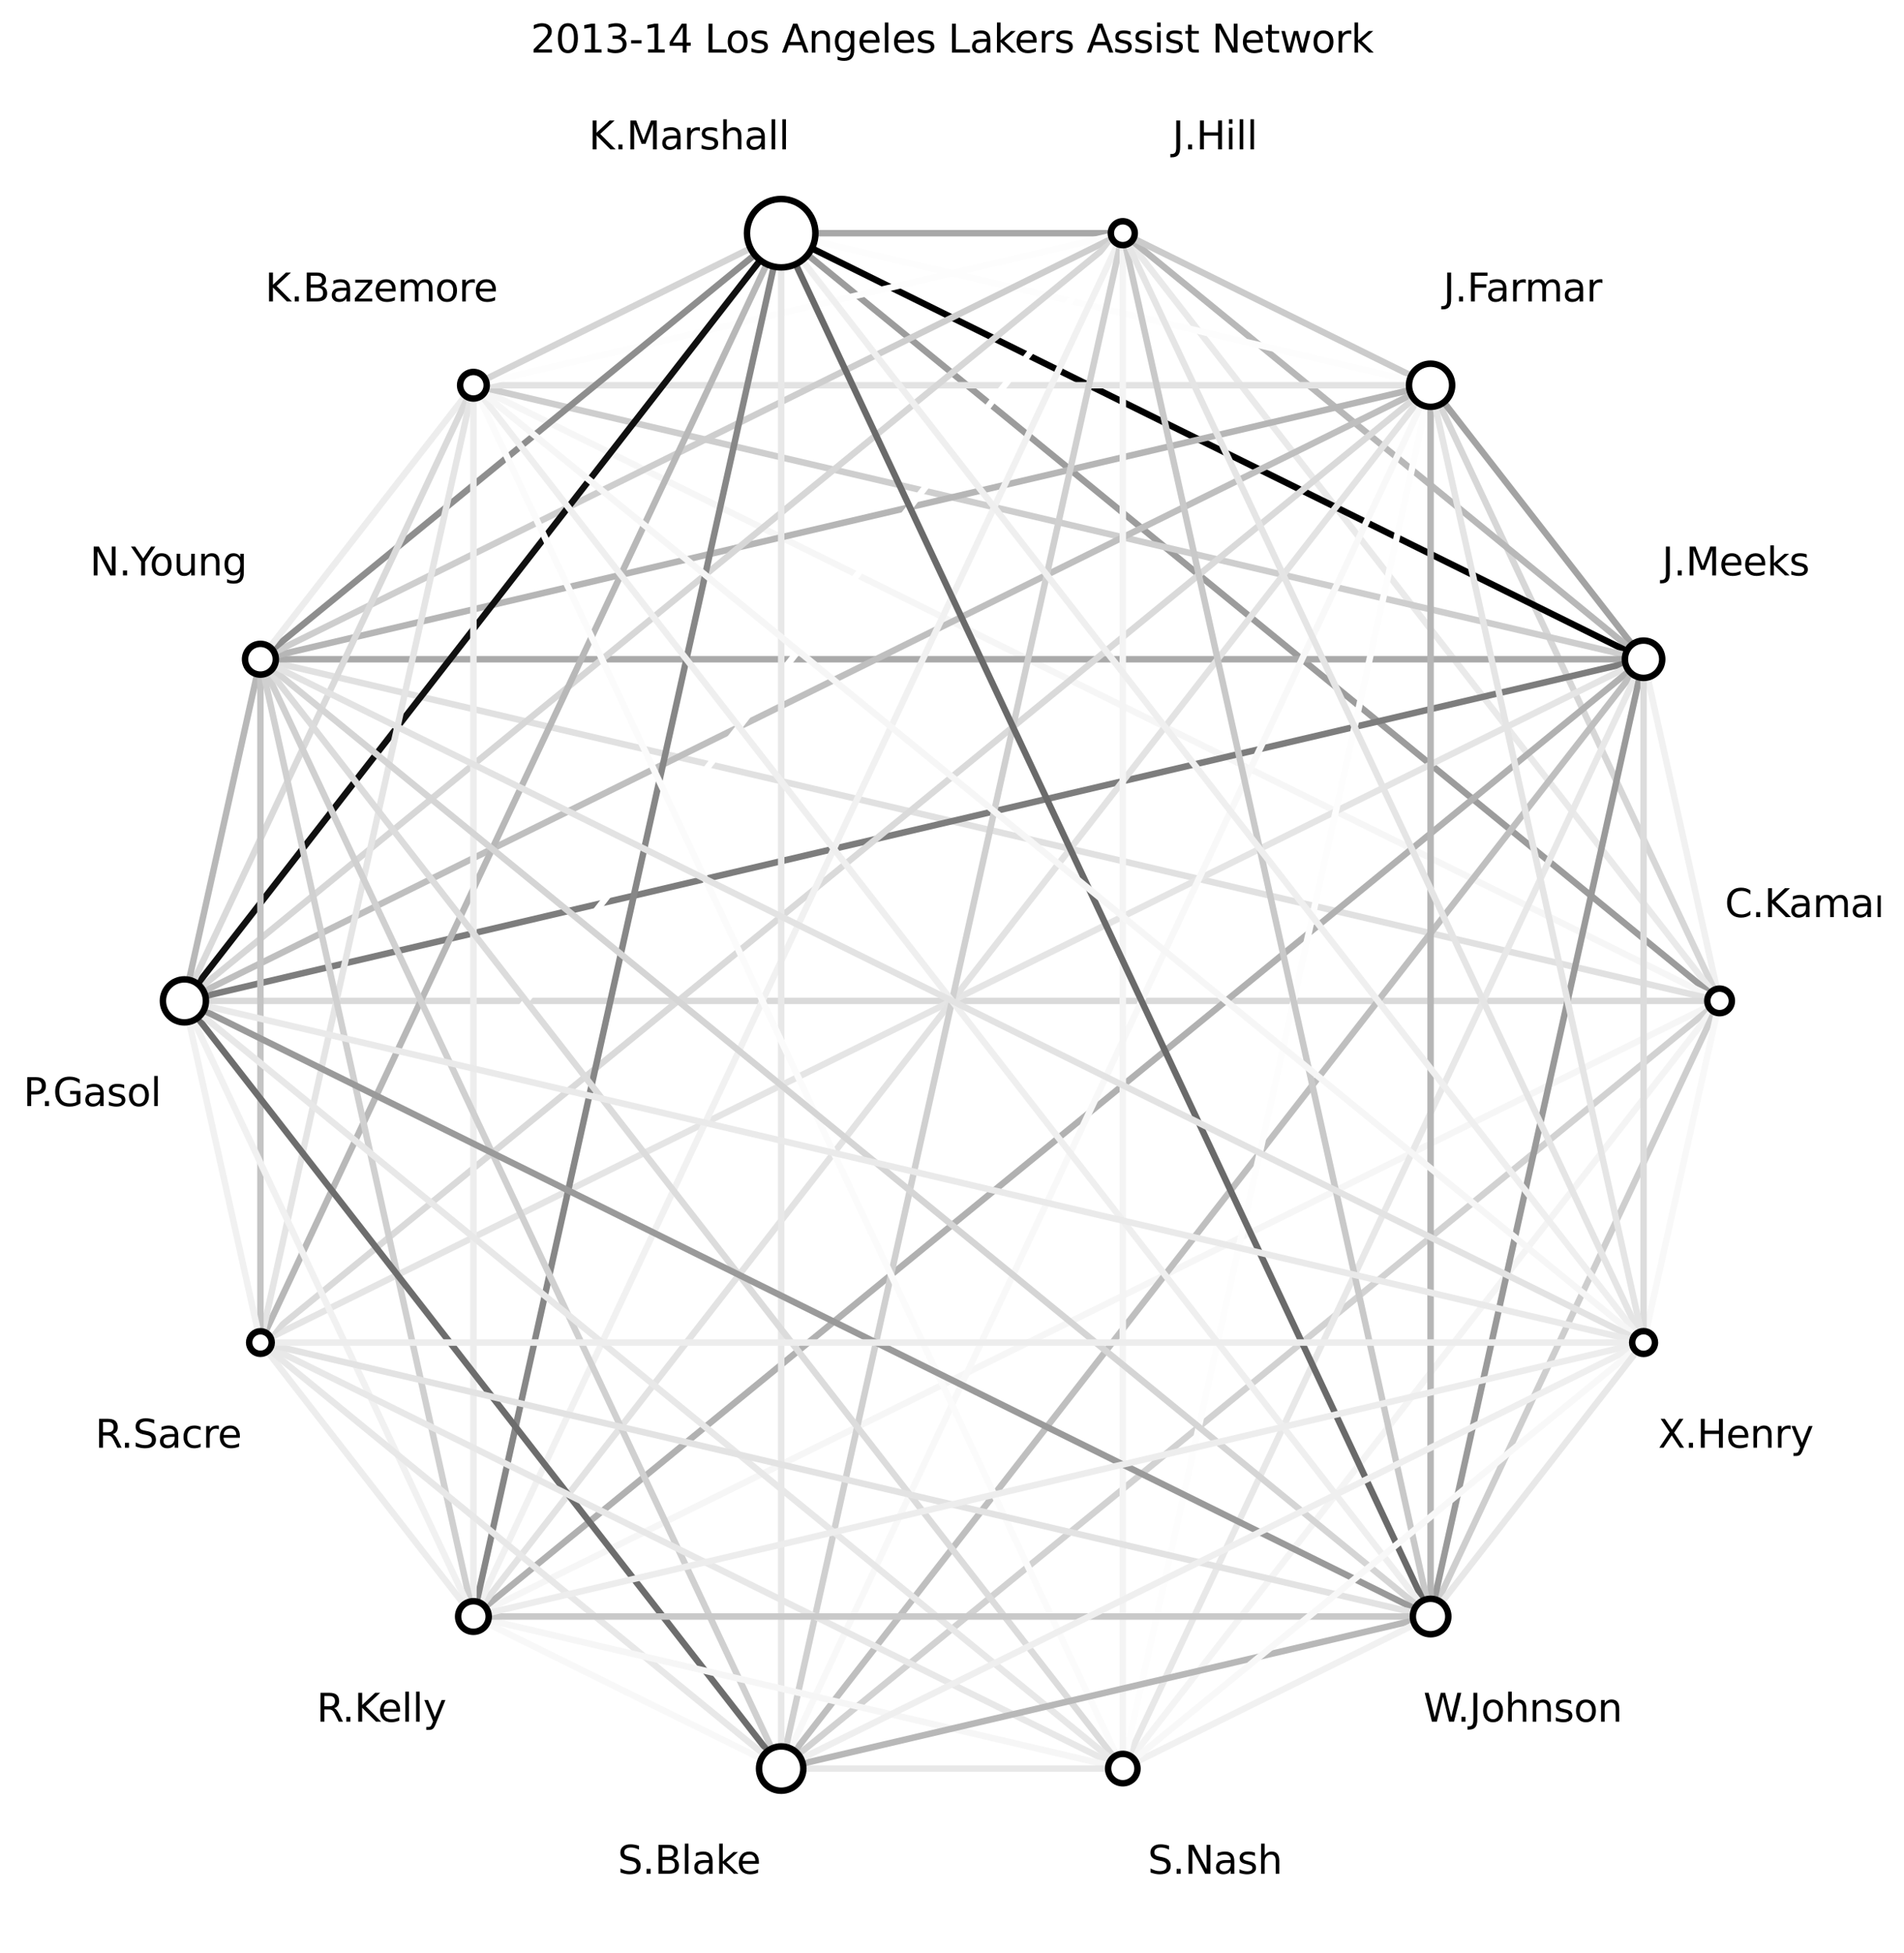 <?xml version="1.0" encoding="utf-8" standalone="no"?>
<!DOCTYPE svg PUBLIC "-//W3C//DTD SVG 1.1//EN"
  "http://www.w3.org/Graphics/SVG/1.1/DTD/svg11.dtd">
<svg xmlns:xlink="http://www.w3.org/1999/xlink" width="590.4pt" height="605.518pt" viewBox="0 0 590.4 605.518" xmlns="http://www.w3.org/2000/svg" version="1.1">
 <defs>
  <style type="text/css">*{stroke-linejoin: round; stroke-linecap: butt}</style>
 </defs>
 <g id="figure_1">
  <g id="patch_1">
   <path d="M 0 605.518 
L 590.4 605.518 
L 590.4 0 
L 0 0 
z
" style="fill: #ffffff"/>
  </g>
  <g id="axes_1">
   <g id="LineCollection_1">
    <path d="M 533.217 310.318 
L 509.645 204.391 
" clip-path="url(#p1cd089ee06)" style="fill: none; stroke: #f1f1f1; stroke-width: 2"/>
    <path d="M 533.217 310.318 
L 443.601 119.444 
" clip-path="url(#p1cd089ee06)" style="fill: none; stroke: #d7d7d7; stroke-width: 2"/>
    <path d="M 533.217 310.318 
L 348.164 72.302 
" clip-path="url(#p1cd089ee06)" style="fill: none; stroke: #eaeaea; stroke-width: 2"/>
    <path d="M 533.217 310.318 
L 242.236 72.302 
" clip-path="url(#p1cd089ee06)" style="fill: none; stroke: #9c9c9c; stroke-width: 2"/>
    <path d="M 533.217 310.318 
L 146.799 119.444 
" clip-path="url(#p1cd089ee06)" style="fill: none; stroke: #f6f6f6; stroke-width: 2"/>
    <path d="M 533.217 310.318 
L 80.755 204.391 
" clip-path="url(#p1cd089ee06)" style="fill: none; stroke: #e1e1e1; stroke-width: 2"/>
    <path d="M 533.217 310.318 
L 57.183 310.318 
" clip-path="url(#p1cd089ee06)" style="fill: none; stroke: #dadada; stroke-width: 2"/>
    <path d="M 533.217 310.318 
L 146.799 501.193 
" clip-path="url(#p1cd089ee06)" style="fill: none; stroke: #f6f6f6; stroke-width: 2"/>
    <path d="M 533.217 310.318 
L 242.236 548.335 
" clip-path="url(#p1cd089ee06)" style="fill: none; stroke: #d2d2d2; stroke-width: 2"/>
    <path d="M 533.217 310.318 
L 348.164 548.335 
" clip-path="url(#p1cd089ee06)" style="fill: none; stroke: #f4f4f4; stroke-width: 2"/>
    <path d="M 533.217 310.318 
L 443.601 501.193 
" clip-path="url(#p1cd089ee06)" style="fill: none; stroke: #cecece; stroke-width: 2"/>
    <path d="M 533.217 310.318 
L 509.645 416.245 
" clip-path="url(#p1cd089ee06)" style="fill: none; stroke: #f8f8f8; stroke-width: 2"/>
    <path d="M 509.645 204.391 
L 443.601 119.444 
" clip-path="url(#p1cd089ee06)" style="fill: none; stroke: #a3a3a3; stroke-width: 2"/>
    <path d="M 509.645 204.391 
L 348.164 72.302 
" clip-path="url(#p1cd089ee06)" style="fill: none; stroke: #b8b8b8; stroke-width: 2"/>
    <path d="M 509.645 204.391 
L 242.236 72.302 
" clip-path="url(#p1cd089ee06)" style="fill: none; stroke: #000000; stroke-width: 2"/>
    <path d="M 509.645 204.391 
L 146.799 119.444 
" clip-path="url(#p1cd089ee06)" style="fill: none; stroke: #cecece; stroke-width: 2"/>
    <path d="M 509.645 204.391 
L 80.755 204.391 
" clip-path="url(#p1cd089ee06)" style="fill: none; stroke: #aaaaaa; stroke-width: 2"/>
    <path d="M 509.645 204.391 
L 57.183 310.318 
" clip-path="url(#p1cd089ee06)" style="fill: none; stroke: #7d7d7d; stroke-width: 2"/>
    <path d="M 509.645 204.391 
L 80.755 416.245 
" clip-path="url(#p1cd089ee06)" style="fill: none; stroke: #e5e5e5; stroke-width: 2"/>
    <path d="M 509.645 204.391 
L 146.799 501.193 
" clip-path="url(#p1cd089ee06)" style="fill: none; stroke: #b1b1b1; stroke-width: 2"/>
    <path d="M 509.645 204.391 
L 242.236 548.335 
" clip-path="url(#p1cd089ee06)" style="fill: none; stroke: #bfbfbf; stroke-width: 2"/>
    <path d="M 509.645 204.391 
L 348.164 548.335 
" clip-path="url(#p1cd089ee06)" style="fill: none; stroke: #e8e8e8; stroke-width: 2"/>
    <path d="M 509.645 204.391 
L 443.601 501.193 
" clip-path="url(#p1cd089ee06)" style="fill: none; stroke: #9a9a9a; stroke-width: 2"/>
    <path d="M 509.645 204.391 
L 509.645 416.245 
" clip-path="url(#p1cd089ee06)" style="fill: none; stroke: #dcdcdc; stroke-width: 2"/>
    <path d="M 443.601 119.444 
L 348.164 72.302 
" clip-path="url(#p1cd089ee06)" style="fill: none; stroke: #cbcbcb; stroke-width: 2"/>
    <path d="M 443.601 119.444 
L 242.236 72.302 
" clip-path="url(#p1cd089ee06)" style="fill: none; stroke: #fdfdfd; stroke-width: 2"/>
    <path d="M 443.601 119.444 
L 146.799 119.444 
" clip-path="url(#p1cd089ee06)" style="fill: none; stroke: #e3e3e3; stroke-width: 2"/>
    <path d="M 443.601 119.444 
L 80.755 204.391 
" clip-path="url(#p1cd089ee06)" style="fill: none; stroke: #b6b6b6; stroke-width: 2"/>
    <path d="M 443.601 119.444 
L 57.183 310.318 
" clip-path="url(#p1cd089ee06)" style="fill: none; stroke: #bfbfbf; stroke-width: 2"/>
    <path d="M 443.601 119.444 
L 80.755 416.245 
" clip-path="url(#p1cd089ee06)" style="fill: none; stroke: #dadada; stroke-width: 2"/>
    <path d="M 443.601 119.444 
L 146.799 501.193 
" clip-path="url(#p1cd089ee06)" style="fill: none; stroke: #e3e3e3; stroke-width: 2"/>
    <path d="M 443.601 119.444 
L 242.236 548.335 
" clip-path="url(#p1cd089ee06)" style="fill: none; stroke: #f8f8f8; stroke-width: 2"/>
    <path d="M 443.601 119.444 
L 348.164 548.335 
" clip-path="url(#p1cd089ee06)" style="fill: none; stroke: #fdfdfd; stroke-width: 2"/>
    <path d="M 443.601 119.444 
L 443.601 501.193 
" clip-path="url(#p1cd089ee06)" style="fill: none; stroke: #b6b6b6; stroke-width: 2"/>
    <path d="M 443.601 119.444 
L 509.645 416.245 
" clip-path="url(#p1cd089ee06)" style="fill: none; stroke: #e5e5e5; stroke-width: 2"/>
    <path d="M 348.164 72.302 
L 242.236 72.302 
" clip-path="url(#p1cd089ee06)" style="fill: none; stroke: #a8a8a8; stroke-width: 2"/>
    <path d="M 348.164 72.302 
L 146.799 119.444 
" clip-path="url(#p1cd089ee06)" style="fill: none; stroke: #fdfdfd; stroke-width: 2"/>
    <path d="M 348.164 72.302 
L 80.755 204.391 
" clip-path="url(#p1cd089ee06)" style="fill: none; stroke: #cecece; stroke-width: 2"/>
    <path d="M 348.164 72.302 
L 57.183 310.318 
" clip-path="url(#p1cd089ee06)" style="fill: none; stroke: #d7d7d7; stroke-width: 2"/>
    <path d="M 348.164 72.302 
L 80.755 416.245 
" clip-path="url(#p1cd089ee06)" style="fill: none; stroke: #ffffff; stroke-width: 2"/>
    <path d="M 348.164 72.302 
L 146.799 501.193 
" clip-path="url(#p1cd089ee06)" style="fill: none; stroke: #f1f1f1; stroke-width: 2"/>
    <path d="M 348.164 72.302 
L 242.236 548.335 
" clip-path="url(#p1cd089ee06)" style="fill: none; stroke: #d0d0d0; stroke-width: 2"/>
    <path d="M 348.164 72.302 
L 348.164 548.335 
" clip-path="url(#p1cd089ee06)" style="fill: none; stroke: #f4f4f4; stroke-width: 2"/>
    <path d="M 348.164 72.302 
L 443.601 501.193 
" clip-path="url(#p1cd089ee06)" style="fill: none; stroke: #c9c9c9; stroke-width: 2"/>
    <path d="M 348.164 72.302 
L 509.645 416.245 
" clip-path="url(#p1cd089ee06)" style="fill: none; stroke: #e5e5e5; stroke-width: 2"/>
    <path d="M 242.236 72.302 
L 146.799 119.444 
" clip-path="url(#p1cd089ee06)" style="fill: none; stroke: #d5d5d5; stroke-width: 2"/>
    <path d="M 242.236 72.302 
L 80.755 204.391 
" clip-path="url(#p1cd089ee06)" style="fill: none; stroke: #8e8e8e; stroke-width: 2"/>
    <path d="M 242.236 72.302 
L 57.183 310.318 
" clip-path="url(#p1cd089ee06)" style="fill: none; stroke: #101010; stroke-width: 2"/>
    <path d="M 242.236 72.302 
L 80.755 416.245 
" clip-path="url(#p1cd089ee06)" style="fill: none; stroke: #b8b8b8; stroke-width: 2"/>
    <path d="M 242.236 72.302 
L 146.799 501.193 
" clip-path="url(#p1cd089ee06)" style="fill: none; stroke: #878787; stroke-width: 2"/>
    <path d="M 242.236 72.302 
L 242.236 548.335 
" clip-path="url(#p1cd089ee06)" style="fill: none; stroke: #e8e8e8; stroke-width: 2"/>
    <path d="M 242.236 72.302 
L 443.601 501.193 
" clip-path="url(#p1cd089ee06)" style="fill: none; stroke: #6a6a6a; stroke-width: 2"/>
    <path d="M 242.236 72.302 
L 509.645 416.245 
" clip-path="url(#p1cd089ee06)" style="fill: none; stroke: #efefef; stroke-width: 2"/>
    <path d="M 146.799 119.444 
L 80.755 204.391 
" clip-path="url(#p1cd089ee06)" style="fill: none; stroke: #ededed; stroke-width: 2"/>
    <path d="M 146.799 119.444 
L 57.183 310.318 
" clip-path="url(#p1cd089ee06)" style="fill: none; stroke: #dadada; stroke-width: 2"/>
    <path d="M 146.799 119.444 
L 80.755 416.245 
" clip-path="url(#p1cd089ee06)" style="fill: none; stroke: #e5e5e5; stroke-width: 2"/>
    <path d="M 146.799 119.444 
L 146.799 501.193 
" clip-path="url(#p1cd089ee06)" style="fill: none; stroke: #ededed; stroke-width: 2"/>
    <path d="M 146.799 119.444 
L 348.164 548.335 
" clip-path="url(#p1cd089ee06)" style="fill: none; stroke: #fbfbfb; stroke-width: 2"/>
    <path d="M 146.799 119.444 
L 443.601 501.193 
" clip-path="url(#p1cd089ee06)" style="fill: none; stroke: #efefef; stroke-width: 2"/>
    <path d="M 146.799 119.444 
L 509.645 416.245 
" clip-path="url(#p1cd089ee06)" style="fill: none; stroke: #f6f6f6; stroke-width: 2"/>
    <path d="M 80.755 204.391 
L 57.183 310.318 
" clip-path="url(#p1cd089ee06)" style="fill: none; stroke: #b8b8b8; stroke-width: 2"/>
    <path d="M 80.755 204.391 
L 80.755 416.245 
" clip-path="url(#p1cd089ee06)" style="fill: none; stroke: #c4c4c4; stroke-width: 2"/>
    <path d="M 80.755 204.391 
L 146.799 501.193 
" clip-path="url(#p1cd089ee06)" style="fill: none; stroke: #d0d0d0; stroke-width: 2"/>
    <path d="M 80.755 204.391 
L 242.236 548.335 
" clip-path="url(#p1cd089ee06)" style="fill: none; stroke: #d0d0d0; stroke-width: 2"/>
    <path d="M 80.755 204.391 
L 348.164 548.335 
" clip-path="url(#p1cd089ee06)" style="fill: none; stroke: #dcdcdc; stroke-width: 2"/>
    <path d="M 80.755 204.391 
L 443.601 501.193 
" clip-path="url(#p1cd089ee06)" style="fill: none; stroke: #d5d5d5; stroke-width: 2"/>
    <path d="M 80.755 204.391 
L 509.645 416.245 
" clip-path="url(#p1cd089ee06)" style="fill: none; stroke: #e3e3e3; stroke-width: 2"/>
    <path d="M 57.183 310.318 
L 80.755 416.245 
" clip-path="url(#p1cd089ee06)" style="fill: none; stroke: #f1f1f1; stroke-width: 2"/>
    <path d="M 57.183 310.318 
L 146.799 501.193 
" clip-path="url(#p1cd089ee06)" style="fill: none; stroke: #f1f1f1; stroke-width: 2"/>
    <path d="M 57.183 310.318 
L 242.236 548.335 
" clip-path="url(#p1cd089ee06)" style="fill: none; stroke: #6d6d6d; stroke-width: 2"/>
    <path d="M 57.183 310.318 
L 348.164 548.335 
" clip-path="url(#p1cd089ee06)" style="fill: none; stroke: #e8e8e8; stroke-width: 2"/>
    <path d="M 57.183 310.318 
L 443.601 501.193 
" clip-path="url(#p1cd089ee06)" style="fill: none; stroke: #9a9a9a; stroke-width: 2"/>
    <path d="M 57.183 310.318 
L 509.645 416.245 
" clip-path="url(#p1cd089ee06)" style="fill: none; stroke: #eaeaea; stroke-width: 2"/>
    <path d="M 80.755 416.245 
L 146.799 501.193 
" clip-path="url(#p1cd089ee06)" style="fill: none; stroke: #ededed; stroke-width: 2"/>
    <path d="M 80.755 416.245 
L 242.236 548.335 
" clip-path="url(#p1cd089ee06)" style="fill: none; stroke: #e8e8e8; stroke-width: 2"/>
    <path d="M 80.755 416.245 
L 348.164 548.335 
" clip-path="url(#p1cd089ee06)" style="fill: none; stroke: #e8e8e8; stroke-width: 2"/>
    <path d="M 80.755 416.245 
L 443.601 501.193 
" clip-path="url(#p1cd089ee06)" style="fill: none; stroke: #e3e3e3; stroke-width: 2"/>
    <path d="M 80.755 416.245 
L 509.645 416.245 
" clip-path="url(#p1cd089ee06)" style="fill: none; stroke: #ededed; stroke-width: 2"/>
    <path d="M 146.799 501.193 
L 242.236 548.335 
" clip-path="url(#p1cd089ee06)" style="fill: none; stroke: #f8f8f8; stroke-width: 2"/>
    <path d="M 146.799 501.193 
L 348.164 548.335 
" clip-path="url(#p1cd089ee06)" style="fill: none; stroke: #f6f6f6; stroke-width: 2"/>
    <path d="M 146.799 501.193 
L 443.601 501.193 
" clip-path="url(#p1cd089ee06)" style="fill: none; stroke: #c9c9c9; stroke-width: 2"/>
    <path d="M 146.799 501.193 
L 509.645 416.245 
" clip-path="url(#p1cd089ee06)" style="fill: none; stroke: #ededed; stroke-width: 2"/>
    <path d="M 242.236 548.335 
L 348.164 548.335 
" clip-path="url(#p1cd089ee06)" style="fill: none; stroke: #e8e8e8; stroke-width: 2"/>
    <path d="M 242.236 548.335 
L 443.601 501.193 
" clip-path="url(#p1cd089ee06)" style="fill: none; stroke: #b8b8b8; stroke-width: 2"/>
    <path d="M 242.236 548.335 
L 509.645 416.245 
" clip-path="url(#p1cd089ee06)" style="fill: none; stroke: #efefef; stroke-width: 2"/>
    <path d="M 348.164 548.335 
L 443.601 501.193 
" clip-path="url(#p1cd089ee06)" style="fill: none; stroke: #f1f1f1; stroke-width: 2"/>
    <path d="M 348.164 548.335 
L 509.645 416.245 
" clip-path="url(#p1cd089ee06)" style="fill: none; stroke: #f8f8f8; stroke-width: 2"/>
    <path d="M 443.601 501.193 
L 509.645 416.245 
" clip-path="url(#p1cd089ee06)" style="fill: none; stroke: #e8e8e8; stroke-width: 2"/>
   </g>
   <g id="PathCollection_1">
    <path d="M 533.217 314.126 
C 534.226 314.126 535.195 313.725 535.909 313.011 
C 536.623 312.297 537.024 311.328 537.024 310.318 
C 537.024 309.308 536.623 308.34 535.909 307.626 
C 535.195 306.911 534.226 306.51 533.217 306.51 
C 532.207 306.51 531.238 306.911 530.524 307.626 
C 529.81 308.34 529.409 309.308 529.409 310.318 
C 529.409 311.328 529.81 312.297 530.524 313.011 
C 531.238 313.725 532.207 314.126 533.217 314.126 
z
" clip-path="url(#p1cd089ee06)" style="fill: #ffffff; stroke: #000000; stroke-width: 2"/>
    <path d="M 509.645 210.179 
C 511.18 210.179 512.653 209.569 513.738 208.483 
C 514.824 207.398 515.433 205.926 515.433 204.391 
C 515.433 202.856 514.824 201.384 513.738 200.298 
C 512.653 199.213 511.18 198.603 509.645 198.603 
C 508.111 198.603 506.638 199.213 505.553 200.298 
C 504.467 201.384 503.858 202.856 503.858 204.391 
C 503.858 205.926 504.467 207.398 505.553 208.483 
C 506.638 209.569 508.111 210.179 509.645 210.179 
z
" clip-path="url(#p1cd089ee06)" style="fill: #ffffff; stroke: #000000; stroke-width: 2"/>
    <path d="M 443.601 126.133 
C 445.375 126.133 447.077 125.428 448.331 124.174 
C 449.586 122.919 450.29 121.218 450.29 119.444 
C 450.29 117.67 449.586 115.968 448.331 114.713 
C 447.077 113.459 445.375 112.754 443.601 112.754 
C 441.827 112.754 440.125 113.459 438.871 114.713 
C 437.616 115.968 436.911 117.67 436.911 119.444 
C 436.911 121.218 437.616 122.919 438.871 124.174 
C 440.125 125.428 441.827 126.133 443.601 126.133 
z
" clip-path="url(#p1cd089ee06)" style="fill: #ffffff; stroke: #000000; stroke-width: 2"/>
    <path d="M 348.164 76.01 
C 349.147 76.01 350.09 75.619 350.786 74.924 
C 351.481 74.228 351.872 73.285 351.872 72.302 
C 351.872 71.318 351.481 70.375 350.786 69.68 
C 350.09 68.984 349.147 68.593 348.164 68.593 
C 347.18 68.593 346.237 68.984 345.542 69.68 
C 344.846 70.375 344.456 71.318 344.456 72.302 
C 344.456 73.285 344.846 74.228 345.542 74.924 
C 346.237 75.619 347.18 76.01 348.164 76.01 
z
" clip-path="url(#p1cd089ee06)" style="fill: #ffffff; stroke: #000000; stroke-width: 2"/>
    <path d="M 242.236 82.908 
C 245.049 82.908 247.747 81.791 249.736 79.802 
C 251.725 77.813 252.843 75.115 252.843 72.302 
C 252.843 69.489 251.725 66.791 249.736 64.802 
C 247.747 62.813 245.049 61.695 242.236 61.695 
C 239.423 61.695 236.725 62.813 234.736 64.802 
C 232.747 66.791 231.63 69.489 231.63 72.302 
C 231.63 75.115 232.747 77.813 234.736 79.802 
C 236.725 81.791 239.423 82.908 242.236 82.908 
z
" clip-path="url(#p1cd089ee06)" style="fill: #ffffff; stroke: #000000; stroke-width: 2"/>
    <path d="M 146.799 123.567 
C 147.893 123.567 148.941 123.132 149.715 122.359 
C 150.488 121.586 150.922 120.537 150.922 119.444 
C 150.922 118.35 150.488 117.301 149.715 116.528 
C 148.941 115.755 147.893 115.321 146.799 115.321 
C 145.706 115.321 144.657 115.755 143.884 116.528 
C 143.11 117.301 142.676 118.35 142.676 119.444 
C 142.676 120.537 143.11 121.586 143.884 122.359 
C 144.657 123.132 145.706 123.567 146.799 123.567 
z
" clip-path="url(#p1cd089ee06)" style="fill: #ffffff; stroke: #000000; stroke-width: 2"/>
    <path d="M 80.755 209.16 
C 82.019 209.16 83.233 208.658 84.127 207.763 
C 85.022 206.869 85.524 205.656 85.524 204.391 
C 85.524 203.126 85.022 201.913 84.127 201.018 
C 83.233 200.124 82.019 199.621 80.755 199.621 
C 79.49 199.621 78.276 200.124 77.382 201.018 
C 76.487 201.913 75.985 203.126 75.985 204.391 
C 75.985 205.656 76.487 206.869 77.382 207.763 
C 78.276 208.658 79.49 209.16 80.755 209.16 
z
" clip-path="url(#p1cd089ee06)" style="fill: #ffffff; stroke: #000000; stroke-width: 2"/>
    <path d="M 57.183 316.989 
C 58.953 316.989 60.65 316.286 61.9 315.035 
C 63.151 313.784 63.854 312.087 63.854 310.318 
C 63.854 308.549 63.151 306.852 61.9 305.601 
C 60.65 304.35 58.953 303.647 57.183 303.647 
C 55.414 303.647 53.717 304.35 52.466 305.601 
C 51.216 306.852 50.513 308.549 50.513 310.318 
C 50.513 312.087 51.216 313.784 52.466 315.035 
C 53.717 316.286 55.414 316.989 57.183 316.989 
z
" clip-path="url(#p1cd089ee06)" style="fill: #ffffff; stroke: #000000; stroke-width: 2"/>
    <path d="M 80.755 419.745 
C 81.683 419.745 82.573 419.377 83.229 418.72 
C 83.886 418.064 84.255 417.174 84.255 416.245 
C 84.255 415.317 83.886 414.427 83.229 413.771 
C 82.573 413.114 81.683 412.745 80.755 412.745 
C 79.826 412.745 78.936 413.114 78.28 413.771 
C 77.623 414.427 77.255 415.317 77.255 416.245 
C 77.255 417.174 77.623 418.064 78.28 418.72 
C 78.936 419.377 79.826 419.745 80.755 419.745 
z
" clip-path="url(#p1cd089ee06)" style="fill: #ffffff; stroke: #000000; stroke-width: 2"/>
    <path d="M 146.799 505.936 
C 148.057 505.936 149.264 505.436 150.153 504.547 
C 151.043 503.657 151.543 502.451 151.543 501.193 
C 151.543 499.935 151.043 498.728 150.153 497.838 
C 149.264 496.949 148.057 496.449 146.799 496.449 
C 145.541 496.449 144.335 496.949 143.445 497.838 
C 142.556 498.728 142.056 499.935 142.056 501.193 
C 142.056 502.451 142.556 503.657 143.445 504.547 
C 144.335 505.436 145.541 505.936 146.799 505.936 
z
" clip-path="url(#p1cd089ee06)" style="fill: #ffffff; stroke: #000000; stroke-width: 2"/>
    <path d="M 242.236 555.209 
C 244.059 555.209 245.808 554.484 247.097 553.195 
C 248.386 551.906 249.11 550.158 249.11 548.335 
C 249.11 546.512 248.386 544.763 247.097 543.474 
C 245.808 542.185 244.059 541.461 242.236 541.461 
C 240.413 541.461 238.665 542.185 237.376 543.474 
C 236.087 544.763 235.362 546.512 235.362 548.335 
C 235.362 550.158 236.087 551.906 237.376 553.195 
C 238.665 554.484 240.413 555.209 242.236 555.209 
z
" clip-path="url(#p1cd089ee06)" style="fill: #ffffff; stroke: #000000; stroke-width: 2"/>
    <path d="M 348.164 552.89 
C 349.372 552.89 350.53 552.41 351.385 551.556 
C 352.239 550.701 352.719 549.543 352.719 548.335 
C 352.719 547.127 352.239 545.968 351.385 545.114 
C 350.53 544.259 349.372 543.779 348.164 543.779 
C 346.956 543.779 345.797 544.259 344.943 545.114 
C 344.088 545.968 343.608 547.127 343.608 548.335 
C 343.608 549.543 344.088 550.701 344.943 551.556 
C 345.797 552.41 346.956 552.89 348.164 552.89 
z
" clip-path="url(#p1cd089ee06)" style="fill: #ffffff; stroke: #000000; stroke-width: 2"/>
    <path d="M 443.601 506.693 
C 445.059 506.693 446.459 506.113 447.49 505.082 
C 448.521 504.05 449.101 502.651 449.101 501.193 
C 449.101 499.734 448.521 498.335 447.49 497.304 
C 446.459 496.272 445.059 495.693 443.601 495.693 
C 442.142 495.693 440.743 496.272 439.712 497.304 
C 438.68 498.335 438.101 499.734 438.101 501.193 
C 438.101 502.651 438.68 504.05 439.712 505.082 
C 440.743 506.113 442.142 506.693 443.601 506.693 
z
" clip-path="url(#p1cd089ee06)" style="fill: #ffffff; stroke: #000000; stroke-width: 2"/>
    <path d="M 509.645 419.781 
C 510.583 419.781 511.482 419.408 512.145 418.745 
C 512.808 418.082 513.181 417.183 513.181 416.245 
C 513.181 415.308 512.808 414.408 512.145 413.745 
C 511.482 413.082 510.583 412.71 509.645 412.71 
C 508.708 412.71 507.808 413.082 507.145 413.745 
C 506.482 414.408 506.11 415.308 506.11 416.245 
C 506.11 417.183 506.482 418.082 507.145 418.745 
C 507.808 419.408 508.708 419.781 509.645 419.781 
z
" clip-path="url(#p1cd089ee06)" style="fill: #ffffff; stroke: #000000; stroke-width: 2"/>
   </g>
   <g id="text_1">
    <g clip-path="url(#p1cd089ee06)">
     <!-- C.Kaman -->
     <g transform="translate(534.852 284.333)scale(0.12 -0.12)">
      <defs>
       <path id="DejaVuSans-43" d="M 4122 4306 
L 4122 3641 
Q 3803 3938 3442 4084 
Q 3081 4231 2675 4231 
Q 1875 4231 1450 3742 
Q 1025 3253 1025 2328 
Q 1025 1406 1450 917 
Q 1875 428 2675 428 
Q 3081 428 3442 575 
Q 3803 722 4122 1019 
L 4122 359 
Q 3791 134 3420 21 
Q 3050 -91 2638 -91 
Q 1578 -91 968 557 
Q 359 1206 359 2328 
Q 359 3453 968 4101 
Q 1578 4750 2638 4750 
Q 3056 4750 3426 4639 
Q 3797 4528 4122 4306 
z
" transform="scale(0.016)"/>
       <path id="DejaVuSans-2e" d="M 684 794 
L 1344 794 
L 1344 0 
L 684 0 
L 684 794 
z
" transform="scale(0.016)"/>
       <path id="DejaVuSans-4b" d="M 628 4666 
L 1259 4666 
L 1259 2694 
L 3353 4666 
L 4166 4666 
L 1850 2491 
L 4331 0 
L 3500 0 
L 1259 2247 
L 1259 0 
L 628 0 
L 628 4666 
z
" transform="scale(0.016)"/>
       <path id="DejaVuSans-61" d="M 2194 1759 
Q 1497 1759 1228 1600 
Q 959 1441 959 1056 
Q 959 750 1161 570 
Q 1363 391 1709 391 
Q 2188 391 2477 730 
Q 2766 1069 2766 1631 
L 2766 1759 
L 2194 1759 
z
M 3341 1997 
L 3341 0 
L 2766 0 
L 2766 531 
Q 2569 213 2275 61 
Q 1981 -91 1556 -91 
Q 1019 -91 701 211 
Q 384 513 384 1019 
Q 384 1609 779 1909 
Q 1175 2209 1959 2209 
L 2766 2209 
L 2766 2266 
Q 2766 2663 2505 2880 
Q 2244 3097 1772 3097 
Q 1472 3097 1187 3025 
Q 903 2953 641 2809 
L 641 3341 
Q 956 3463 1253 3523 
Q 1550 3584 1831 3584 
Q 2591 3584 2966 3190 
Q 3341 2797 3341 1997 
z
" transform="scale(0.016)"/>
       <path id="DejaVuSans-6d" d="M 3328 2828 
Q 3544 3216 3844 3400 
Q 4144 3584 4550 3584 
Q 5097 3584 5394 3201 
Q 5691 2819 5691 2113 
L 5691 0 
L 5113 0 
L 5113 2094 
Q 5113 2597 4934 2840 
Q 4756 3084 4391 3084 
Q 3944 3084 3684 2787 
Q 3425 2491 3425 1978 
L 3425 0 
L 2847 0 
L 2847 2094 
Q 2847 2600 2669 2842 
Q 2491 3084 2119 3084 
Q 1678 3084 1418 2786 
Q 1159 2488 1159 1978 
L 1159 0 
L 581 0 
L 581 3500 
L 1159 3500 
L 1159 2956 
Q 1356 3278 1631 3431 
Q 1906 3584 2284 3584 
Q 2666 3584 2933 3390 
Q 3200 3197 3328 2828 
z
" transform="scale(0.016)"/>
       <path id="DejaVuSans-6e" d="M 3513 2113 
L 3513 0 
L 2938 0 
L 2938 2094 
Q 2938 2591 2744 2837 
Q 2550 3084 2163 3084 
Q 1697 3084 1428 2787 
Q 1159 2491 1159 1978 
L 1159 0 
L 581 0 
L 581 3500 
L 1159 3500 
L 1159 2956 
Q 1366 3272 1645 3428 
Q 1925 3584 2291 3584 
Q 2894 3584 3203 3211 
Q 3513 2838 3513 2113 
z
" transform="scale(0.016)"/>
      </defs>
      <use xlink:href="#DejaVuSans-43"/>
      <use xlink:href="#DejaVuSans-2e" x="69.824"/>
      <use xlink:href="#DejaVuSans-4b" x="101.611"/>
      <use xlink:href="#DejaVuSans-61" x="165.438"/>
      <use xlink:href="#DejaVuSans-6d" x="226.717"/>
      <use xlink:href="#DejaVuSans-61" x="324.129"/>
      <use xlink:href="#DejaVuSans-6e" x="385.408"/>
     </g>
    </g>
   </g>
   <g id="text_2">
    <g clip-path="url(#p1cd089ee06)">
     <!-- J.Meeks -->
     <g transform="translate(515.37 178.406)scale(0.12 -0.12)">
      <defs>
       <path id="DejaVuSans-4a" d="M 628 4666 
L 1259 4666 
L 1259 325 
Q 1259 -519 939 -900 
Q 619 -1281 -91 -1281 
L -331 -1281 
L -331 -750 
L -134 -750 
Q 284 -750 456 -515 
Q 628 -281 628 325 
L 628 4666 
z
" transform="scale(0.016)"/>
       <path id="DejaVuSans-4d" d="M 628 4666 
L 1569 4666 
L 2759 1491 
L 3956 4666 
L 4897 4666 
L 4897 0 
L 4281 0 
L 4281 4097 
L 3078 897 
L 2444 897 
L 1241 4097 
L 1241 0 
L 628 0 
L 628 4666 
z
" transform="scale(0.016)"/>
       <path id="DejaVuSans-65" d="M 3597 1894 
L 3597 1613 
L 953 1613 
Q 991 1019 1311 708 
Q 1631 397 2203 397 
Q 2534 397 2845 478 
Q 3156 559 3463 722 
L 3463 178 
Q 3153 47 2828 -22 
Q 2503 -91 2169 -91 
Q 1331 -91 842 396 
Q 353 884 353 1716 
Q 353 2575 817 3079 
Q 1281 3584 2069 3584 
Q 2775 3584 3186 3129 
Q 3597 2675 3597 1894 
z
M 3022 2063 
Q 3016 2534 2758 2815 
Q 2500 3097 2075 3097 
Q 1594 3097 1305 2825 
Q 1016 2553 972 2059 
L 3022 2063 
z
" transform="scale(0.016)"/>
       <path id="DejaVuSans-6b" d="M 581 4863 
L 1159 4863 
L 1159 1991 
L 2875 3500 
L 3609 3500 
L 1753 1863 
L 3688 0 
L 2938 0 
L 1159 1709 
L 1159 0 
L 581 0 
L 581 4863 
z
" transform="scale(0.016)"/>
       <path id="DejaVuSans-73" d="M 2834 3397 
L 2834 2853 
Q 2591 2978 2328 3040 
Q 2066 3103 1784 3103 
Q 1356 3103 1142 2972 
Q 928 2841 928 2578 
Q 928 2378 1081 2264 
Q 1234 2150 1697 2047 
L 1894 2003 
Q 2506 1872 2764 1633 
Q 3022 1394 3022 966 
Q 3022 478 2636 193 
Q 2250 -91 1575 -91 
Q 1294 -91 989 -36 
Q 684 19 347 128 
L 347 722 
Q 666 556 975 473 
Q 1284 391 1588 391 
Q 1994 391 2212 530 
Q 2431 669 2431 922 
Q 2431 1156 2273 1281 
Q 2116 1406 1581 1522 
L 1381 1569 
Q 847 1681 609 1914 
Q 372 2147 372 2553 
Q 372 3047 722 3315 
Q 1072 3584 1716 3584 
Q 2034 3584 2315 3537 
Q 2597 3491 2834 3397 
z
" transform="scale(0.016)"/>
      </defs>
      <use xlink:href="#DejaVuSans-4a"/>
      <use xlink:href="#DejaVuSans-2e" x="29.492"/>
      <use xlink:href="#DejaVuSans-4d" x="61.279"/>
      <use xlink:href="#DejaVuSans-65" x="147.559"/>
      <use xlink:href="#DejaVuSans-65" x="209.082"/>
      <use xlink:href="#DejaVuSans-6b" x="270.605"/>
      <use xlink:href="#DejaVuSans-73" x="328.516"/>
     </g>
    </g>
   </g>
   <g id="text_3">
    <g clip-path="url(#p1cd089ee06)">
     <!-- J.Farmar -->
     <g transform="translate(447.556 93.458)scale(0.12 -0.12)">
      <defs>
       <path id="DejaVuSans-46" d="M 628 4666 
L 3309 4666 
L 3309 4134 
L 1259 4134 
L 1259 2759 
L 3109 2759 
L 3109 2228 
L 1259 2228 
L 1259 0 
L 628 0 
L 628 4666 
z
" transform="scale(0.016)"/>
       <path id="DejaVuSans-72" d="M 2631 2963 
Q 2534 3019 2420 3045 
Q 2306 3072 2169 3072 
Q 1681 3072 1420 2755 
Q 1159 2438 1159 1844 
L 1159 0 
L 581 0 
L 581 3500 
L 1159 3500 
L 1159 2956 
Q 1341 3275 1631 3429 
Q 1922 3584 2338 3584 
Q 2397 3584 2469 3576 
Q 2541 3569 2628 3553 
L 2631 2963 
z
" transform="scale(0.016)"/>
      </defs>
      <use xlink:href="#DejaVuSans-4a"/>
      <use xlink:href="#DejaVuSans-2e" x="29.492"/>
      <use xlink:href="#DejaVuSans-46" x="61.279"/>
      <use xlink:href="#DejaVuSans-61" x="109.674"/>
      <use xlink:href="#DejaVuSans-72" x="170.953"/>
      <use xlink:href="#DejaVuSans-6d" x="210.316"/>
      <use xlink:href="#DejaVuSans-61" x="307.729"/>
      <use xlink:href="#DejaVuSans-72" x="369.008"/>
     </g>
    </g>
   </g>
   <g id="text_4">
    <g clip-path="url(#p1cd089ee06)">
     <!-- J.Hill -->
     <g transform="translate(363.536 46.316)scale(0.12 -0.12)">
      <defs>
       <path id="DejaVuSans-48" d="M 628 4666 
L 1259 4666 
L 1259 2753 
L 3553 2753 
L 3553 4666 
L 4184 4666 
L 4184 0 
L 3553 0 
L 3553 2222 
L 1259 2222 
L 1259 0 
L 628 0 
L 628 4666 
z
" transform="scale(0.016)"/>
       <path id="DejaVuSans-69" d="M 603 3500 
L 1178 3500 
L 1178 0 
L 603 0 
L 603 3500 
z
M 603 4863 
L 1178 4863 
L 1178 4134 
L 603 4134 
L 603 4863 
z
" transform="scale(0.016)"/>
       <path id="DejaVuSans-6c" d="M 603 4863 
L 1178 4863 
L 1178 0 
L 603 0 
L 603 4863 
z
" transform="scale(0.016)"/>
      </defs>
      <use xlink:href="#DejaVuSans-4a"/>
      <use xlink:href="#DejaVuSans-2e" x="29.492"/>
      <use xlink:href="#DejaVuSans-48" x="61.279"/>
      <use xlink:href="#DejaVuSans-69" x="136.475"/>
      <use xlink:href="#DejaVuSans-6c" x="164.258"/>
      <use xlink:href="#DejaVuSans-6c" x="192.041"/>
     </g>
    </g>
   </g>
   <g id="text_5">
    <g clip-path="url(#p1cd089ee06)">
     <!-- K.Marshall -->
     <g transform="translate(182.574 46.316)scale(0.12 -0.12)">
      <defs>
       <path id="DejaVuSans-68" d="M 3513 2113 
L 3513 0 
L 2938 0 
L 2938 2094 
Q 2938 2591 2744 2837 
Q 2550 3084 2163 3084 
Q 1697 3084 1428 2787 
Q 1159 2491 1159 1978 
L 1159 0 
L 581 0 
L 581 4863 
L 1159 4863 
L 1159 2956 
Q 1366 3272 1645 3428 
Q 1925 3584 2291 3584 
Q 2894 3584 3203 3211 
Q 3513 2838 3513 2113 
z
" transform="scale(0.016)"/>
      </defs>
      <use xlink:href="#DejaVuSans-4b"/>
      <use xlink:href="#DejaVuSans-2e" x="65.576"/>
      <use xlink:href="#DejaVuSans-4d" x="97.363"/>
      <use xlink:href="#DejaVuSans-61" x="183.643"/>
      <use xlink:href="#DejaVuSans-72" x="244.922"/>
      <use xlink:href="#DejaVuSans-73" x="286.035"/>
      <use xlink:href="#DejaVuSans-68" x="338.135"/>
      <use xlink:href="#DejaVuSans-61" x="401.514"/>
      <use xlink:href="#DejaVuSans-6c" x="462.793"/>
      <use xlink:href="#DejaVuSans-6c" x="490.576"/>
     </g>
    </g>
   </g>
   <g id="text_6">
    <g clip-path="url(#p1cd089ee06)">
     <!-- K.Bazemore -->
     <g transform="translate(82.222 93.458)scale(0.12 -0.12)">
      <defs>
       <path id="DejaVuSans-42" d="M 1259 2228 
L 1259 519 
L 2272 519 
Q 2781 519 3026 730 
Q 3272 941 3272 1375 
Q 3272 1813 3026 2020 
Q 2781 2228 2272 2228 
L 1259 2228 
z
M 1259 4147 
L 1259 2741 
L 2194 2741 
Q 2656 2741 2882 2914 
Q 3109 3088 3109 3444 
Q 3109 3797 2882 3972 
Q 2656 4147 2194 4147 
L 1259 4147 
z
M 628 4666 
L 2241 4666 
Q 2963 4666 3353 4366 
Q 3744 4066 3744 3513 
Q 3744 3084 3544 2831 
Q 3344 2578 2956 2516 
Q 3422 2416 3680 2098 
Q 3938 1781 3938 1306 
Q 3938 681 3513 340 
Q 3088 0 2303 0 
L 628 0 
L 628 4666 
z
" transform="scale(0.016)"/>
       <path id="DejaVuSans-7a" d="M 353 3500 
L 3084 3500 
L 3084 2975 
L 922 459 
L 3084 459 
L 3084 0 
L 275 0 
L 275 525 
L 2438 3041 
L 353 3041 
L 353 3500 
z
" transform="scale(0.016)"/>
       <path id="DejaVuSans-6f" d="M 1959 3097 
Q 1497 3097 1228 2736 
Q 959 2375 959 1747 
Q 959 1119 1226 758 
Q 1494 397 1959 397 
Q 2419 397 2687 759 
Q 2956 1122 2956 1747 
Q 2956 2369 2687 2733 
Q 2419 3097 1959 3097 
z
M 1959 3584 
Q 2709 3584 3137 3096 
Q 3566 2609 3566 1747 
Q 3566 888 3137 398 
Q 2709 -91 1959 -91 
Q 1206 -91 779 398 
Q 353 888 353 1747 
Q 353 2609 779 3096 
Q 1206 3584 1959 3584 
z
" transform="scale(0.016)"/>
      </defs>
      <use xlink:href="#DejaVuSans-4b"/>
      <use xlink:href="#DejaVuSans-2e" x="65.576"/>
      <use xlink:href="#DejaVuSans-42" x="97.363"/>
      <use xlink:href="#DejaVuSans-61" x="165.967"/>
      <use xlink:href="#DejaVuSans-7a" x="227.246"/>
      <use xlink:href="#DejaVuSans-65" x="279.736"/>
      <use xlink:href="#DejaVuSans-6d" x="341.26"/>
      <use xlink:href="#DejaVuSans-6f" x="438.672"/>
      <use xlink:href="#DejaVuSans-72" x="499.854"/>
      <use xlink:href="#DejaVuSans-65" x="538.717"/>
     </g>
    </g>
   </g>
   <g id="text_7">
    <g clip-path="url(#p1cd089ee06)">
     <!-- N.Young -->
     <g transform="translate(27.842 178.406)scale(0.12 -0.12)">
      <defs>
       <path id="DejaVuSans-4e" d="M 628 4666 
L 1478 4666 
L 3547 763 
L 3547 4666 
L 4159 4666 
L 4159 0 
L 3309 0 
L 1241 3903 
L 1241 0 
L 628 0 
L 628 4666 
z
" transform="scale(0.016)"/>
       <path id="DejaVuSans-59" d="M -13 4666 
L 666 4666 
L 1959 2747 
L 3244 4666 
L 3922 4666 
L 2272 2222 
L 2272 0 
L 1638 0 
L 1638 2222 
L -13 4666 
z
" transform="scale(0.016)"/>
       <path id="DejaVuSans-75" d="M 544 1381 
L 544 3500 
L 1119 3500 
L 1119 1403 
Q 1119 906 1312 657 
Q 1506 409 1894 409 
Q 2359 409 2629 706 
Q 2900 1003 2900 1516 
L 2900 3500 
L 3475 3500 
L 3475 0 
L 2900 0 
L 2900 538 
Q 2691 219 2414 64 
Q 2138 -91 1772 -91 
Q 1169 -91 856 284 
Q 544 659 544 1381 
z
M 1991 3584 
L 1991 3584 
z
" transform="scale(0.016)"/>
       <path id="DejaVuSans-67" d="M 2906 1791 
Q 2906 2416 2648 2759 
Q 2391 3103 1925 3103 
Q 1463 3103 1205 2759 
Q 947 2416 947 1791 
Q 947 1169 1205 825 
Q 1463 481 1925 481 
Q 2391 481 2648 825 
Q 2906 1169 2906 1791 
z
M 3481 434 
Q 3481 -459 3084 -895 
Q 2688 -1331 1869 -1331 
Q 1566 -1331 1297 -1286 
Q 1028 -1241 775 -1147 
L 775 -588 
Q 1028 -725 1275 -790 
Q 1522 -856 1778 -856 
Q 2344 -856 2625 -561 
Q 2906 -266 2906 331 
L 2906 616 
Q 2728 306 2450 153 
Q 2172 0 1784 0 
Q 1141 0 747 490 
Q 353 981 353 1791 
Q 353 2603 747 3093 
Q 1141 3584 1784 3584 
Q 2172 3584 2450 3431 
Q 2728 3278 2906 2969 
L 2906 3500 
L 3481 3500 
L 3481 434 
z
" transform="scale(0.016)"/>
      </defs>
      <use xlink:href="#DejaVuSans-4e"/>
      <use xlink:href="#DejaVuSans-2e" x="74.805"/>
      <use xlink:href="#DejaVuSans-59" x="106.592"/>
      <use xlink:href="#DejaVuSans-6f" x="154.426"/>
      <use xlink:href="#DejaVuSans-75" x="215.607"/>
      <use xlink:href="#DejaVuSans-6e" x="278.986"/>
      <use xlink:href="#DejaVuSans-67" x="342.365"/>
     </g>
    </g>
   </g>
   <g id="text_8">
    <g clip-path="url(#p1cd089ee06)">
     <!-- P.Gasol -->
     <g transform="translate(7.245 342.926)scale(0.12 -0.12)">
      <defs>
       <path id="DejaVuSans-50" d="M 1259 4147 
L 1259 2394 
L 2053 2394 
Q 2494 2394 2734 2622 
Q 2975 2850 2975 3272 
Q 2975 3691 2734 3919 
Q 2494 4147 2053 4147 
L 1259 4147 
z
M 628 4666 
L 2053 4666 
Q 2838 4666 3239 4311 
Q 3641 3956 3641 3272 
Q 3641 2581 3239 2228 
Q 2838 1875 2053 1875 
L 1259 1875 
L 1259 0 
L 628 0 
L 628 4666 
z
" transform="scale(0.016)"/>
       <path id="DejaVuSans-47" d="M 3809 666 
L 3809 1919 
L 2778 1919 
L 2778 2438 
L 4434 2438 
L 4434 434 
Q 4069 175 3628 42 
Q 3188 -91 2688 -91 
Q 1594 -91 976 548 
Q 359 1188 359 2328 
Q 359 3472 976 4111 
Q 1594 4750 2688 4750 
Q 3144 4750 3555 4637 
Q 3966 4525 4313 4306 
L 4313 3634 
Q 3963 3931 3569 4081 
Q 3175 4231 2741 4231 
Q 1884 4231 1454 3753 
Q 1025 3275 1025 2328 
Q 1025 1384 1454 906 
Q 1884 428 2741 428 
Q 3075 428 3337 486 
Q 3600 544 3809 666 
z
" transform="scale(0.016)"/>
      </defs>
      <use xlink:href="#DejaVuSans-50"/>
      <use xlink:href="#DejaVuSans-2e" x="44.678"/>
      <use xlink:href="#DejaVuSans-47" x="76.465"/>
      <use xlink:href="#DejaVuSans-61" x="153.955"/>
      <use xlink:href="#DejaVuSans-73" x="215.234"/>
      <use xlink:href="#DejaVuSans-6f" x="267.334"/>
      <use xlink:href="#DejaVuSans-6c" x="328.516"/>
     </g>
    </g>
   </g>
   <g id="text_9">
    <g clip-path="url(#p1cd089ee06)">
     <!-- R.Sacre -->
     <g transform="translate(29.526 448.853)scale(0.12 -0.12)">
      <defs>
       <path id="DejaVuSans-52" d="M 2841 2188 
Q 3044 2119 3236 1894 
Q 3428 1669 3622 1275 
L 4263 0 
L 3584 0 
L 2988 1197 
Q 2756 1666 2539 1819 
Q 2322 1972 1947 1972 
L 1259 1972 
L 1259 0 
L 628 0 
L 628 4666 
L 2053 4666 
Q 2853 4666 3247 4331 
Q 3641 3997 3641 3322 
Q 3641 2881 3436 2590 
Q 3231 2300 2841 2188 
z
M 1259 4147 
L 1259 2491 
L 2053 2491 
Q 2509 2491 2742 2702 
Q 2975 2913 2975 3322 
Q 2975 3731 2742 3939 
Q 2509 4147 2053 4147 
L 1259 4147 
z
" transform="scale(0.016)"/>
       <path id="DejaVuSans-53" d="M 3425 4513 
L 3425 3897 
Q 3066 4069 2747 4153 
Q 2428 4238 2131 4238 
Q 1616 4238 1336 4038 
Q 1056 3838 1056 3469 
Q 1056 3159 1242 3001 
Q 1428 2844 1947 2747 
L 2328 2669 
Q 3034 2534 3370 2195 
Q 3706 1856 3706 1288 
Q 3706 609 3251 259 
Q 2797 -91 1919 -91 
Q 1588 -91 1214 -16 
Q 841 59 441 206 
L 441 856 
Q 825 641 1194 531 
Q 1563 422 1919 422 
Q 2459 422 2753 634 
Q 3047 847 3047 1241 
Q 3047 1584 2836 1778 
Q 2625 1972 2144 2069 
L 1759 2144 
Q 1053 2284 737 2584 
Q 422 2884 422 3419 
Q 422 4038 858 4394 
Q 1294 4750 2059 4750 
Q 2388 4750 2728 4690 
Q 3069 4631 3425 4513 
z
" transform="scale(0.016)"/>
       <path id="DejaVuSans-63" d="M 3122 3366 
L 3122 2828 
Q 2878 2963 2633 3030 
Q 2388 3097 2138 3097 
Q 1578 3097 1268 2742 
Q 959 2388 959 1747 
Q 959 1106 1268 751 
Q 1578 397 2138 397 
Q 2388 397 2633 464 
Q 2878 531 3122 666 
L 3122 134 
Q 2881 22 2623 -34 
Q 2366 -91 2075 -91 
Q 1284 -91 818 406 
Q 353 903 353 1747 
Q 353 2603 823 3093 
Q 1294 3584 2113 3584 
Q 2378 3584 2631 3529 
Q 2884 3475 3122 3366 
z
" transform="scale(0.016)"/>
      </defs>
      <use xlink:href="#DejaVuSans-52"/>
      <use xlink:href="#DejaVuSans-2e" x="65.857"/>
      <use xlink:href="#DejaVuSans-53" x="97.645"/>
      <use xlink:href="#DejaVuSans-61" x="161.121"/>
      <use xlink:href="#DejaVuSans-63" x="222.4"/>
      <use xlink:href="#DejaVuSans-72" x="277.381"/>
      <use xlink:href="#DejaVuSans-65" x="316.244"/>
     </g>
    </g>
   </g>
   <g id="text_10">
    <g clip-path="url(#p1cd089ee06)">
     <!-- R.Kelly -->
     <g transform="translate(98.167 533.8)scale(0.12 -0.12)">
      <defs>
       <path id="DejaVuSans-79" d="M 2059 -325 
Q 1816 -950 1584 -1140 
Q 1353 -1331 966 -1331 
L 506 -1331 
L 506 -850 
L 844 -850 
Q 1081 -850 1212 -737 
Q 1344 -625 1503 -206 
L 1606 56 
L 191 3500 
L 800 3500 
L 1894 763 
L 2988 3500 
L 3597 3500 
L 2059 -325 
z
" transform="scale(0.016)"/>
      </defs>
      <use xlink:href="#DejaVuSans-52"/>
      <use xlink:href="#DejaVuSans-2e" x="65.857"/>
      <use xlink:href="#DejaVuSans-4b" x="97.645"/>
      <use xlink:href="#DejaVuSans-65" x="158.221"/>
      <use xlink:href="#DejaVuSans-6c" x="219.744"/>
      <use xlink:href="#DejaVuSans-6c" x="247.527"/>
      <use xlink:href="#DejaVuSans-79" x="275.311"/>
     </g>
    </g>
   </g>
   <g id="text_11">
    <g clip-path="url(#p1cd089ee06)">
     <!-- S.Blake -->
     <g transform="translate(191.549 580.942)scale(0.12 -0.12)">
      <use xlink:href="#DejaVuSans-53"/>
      <use xlink:href="#DejaVuSans-2e" x="63.477"/>
      <use xlink:href="#DejaVuSans-42" x="95.264"/>
      <use xlink:href="#DejaVuSans-6c" x="163.867"/>
      <use xlink:href="#DejaVuSans-61" x="191.65"/>
      <use xlink:href="#DejaVuSans-6b" x="252.93"/>
      <use xlink:href="#DejaVuSans-65" x="307.215"/>
     </g>
    </g>
   </g>
   <g id="text_12">
    <g clip-path="url(#p1cd089ee06)">
     <!-- S.Nash -->
     <g transform="translate(355.916 580.942)scale(0.12 -0.12)">
      <use xlink:href="#DejaVuSans-53"/>
      <use xlink:href="#DejaVuSans-2e" x="63.477"/>
      <use xlink:href="#DejaVuSans-4e" x="95.264"/>
      <use xlink:href="#DejaVuSans-61" x="170.068"/>
      <use xlink:href="#DejaVuSans-73" x="231.348"/>
      <use xlink:href="#DejaVuSans-68" x="283.447"/>
     </g>
    </g>
   </g>
   <g id="text_13">
    <g clip-path="url(#p1cd089ee06)">
     <!-- W.Johnson -->
     <g transform="translate(441.368 533.8)scale(0.12 -0.12)">
      <defs>
       <path id="DejaVuSans-57" d="M 213 4666 
L 850 4666 
L 1831 722 
L 2809 4666 
L 3519 4666 
L 4500 722 
L 5478 4666 
L 6119 4666 
L 4947 0 
L 4153 0 
L 3169 4050 
L 2175 0 
L 1381 0 
L 213 4666 
z
" transform="scale(0.016)"/>
      </defs>
      <use xlink:href="#DejaVuSans-57"/>
      <use xlink:href="#DejaVuSans-2e" x="87.377"/>
      <use xlink:href="#DejaVuSans-4a" x="119.164"/>
      <use xlink:href="#DejaVuSans-6f" x="148.656"/>
      <use xlink:href="#DejaVuSans-68" x="209.838"/>
      <use xlink:href="#DejaVuSans-6e" x="273.217"/>
      <use xlink:href="#DejaVuSans-73" x="336.596"/>
      <use xlink:href="#DejaVuSans-6f" x="388.695"/>
      <use xlink:href="#DejaVuSans-6e" x="449.877"/>
     </g>
    </g>
   </g>
   <g id="text_14">
    <g clip-path="url(#p1cd089ee06)">
     <!-- X.Henry -->
     <g transform="translate(514.166 448.853)scale(0.12 -0.12)">
      <defs>
       <path id="DejaVuSans-58" d="M 403 4666 
L 1081 4666 
L 2241 2931 
L 3406 4666 
L 4084 4666 
L 2584 2425 
L 4184 0 
L 3506 0 
L 2194 1984 
L 872 0 
L 191 0 
L 1856 2491 
L 403 4666 
z
" transform="scale(0.016)"/>
      </defs>
      <use xlink:href="#DejaVuSans-58"/>
      <use xlink:href="#DejaVuSans-2e" x="68.506"/>
      <use xlink:href="#DejaVuSans-48" x="100.293"/>
      <use xlink:href="#DejaVuSans-65" x="175.488"/>
      <use xlink:href="#DejaVuSans-6e" x="237.012"/>
      <use xlink:href="#DejaVuSans-72" x="300.391"/>
      <use xlink:href="#DejaVuSans-79" x="341.504"/>
     </g>
    </g>
   </g>
   <g id="text_15">
    <!-- 2013-14 Los Angeles Lakers Assist Network -->
    <g transform="translate(164.556 16.318)scale(0.12 -0.12)">
     <defs>
      <path id="DejaVuSans-32" d="M 1228 531 
L 3431 531 
L 3431 0 
L 469 0 
L 469 531 
Q 828 903 1448 1529 
Q 2069 2156 2228 2338 
Q 2531 2678 2651 2914 
Q 2772 3150 2772 3378 
Q 2772 3750 2511 3984 
Q 2250 4219 1831 4219 
Q 1534 4219 1204 4116 
Q 875 4013 500 3803 
L 500 4441 
Q 881 4594 1212 4672 
Q 1544 4750 1819 4750 
Q 2544 4750 2975 4387 
Q 3406 4025 3406 3419 
Q 3406 3131 3298 2873 
Q 3191 2616 2906 2266 
Q 2828 2175 2409 1742 
Q 1991 1309 1228 531 
z
" transform="scale(0.016)"/>
      <path id="DejaVuSans-30" d="M 2034 4250 
Q 1547 4250 1301 3770 
Q 1056 3291 1056 2328 
Q 1056 1369 1301 889 
Q 1547 409 2034 409 
Q 2525 409 2770 889 
Q 3016 1369 3016 2328 
Q 3016 3291 2770 3770 
Q 2525 4250 2034 4250 
z
M 2034 4750 
Q 2819 4750 3233 4129 
Q 3647 3509 3647 2328 
Q 3647 1150 3233 529 
Q 2819 -91 2034 -91 
Q 1250 -91 836 529 
Q 422 1150 422 2328 
Q 422 3509 836 4129 
Q 1250 4750 2034 4750 
z
" transform="scale(0.016)"/>
      <path id="DejaVuSans-31" d="M 794 531 
L 1825 531 
L 1825 4091 
L 703 3866 
L 703 4441 
L 1819 4666 
L 2450 4666 
L 2450 531 
L 3481 531 
L 3481 0 
L 794 0 
L 794 531 
z
" transform="scale(0.016)"/>
      <path id="DejaVuSans-33" d="M 2597 2516 
Q 3050 2419 3304 2112 
Q 3559 1806 3559 1356 
Q 3559 666 3084 287 
Q 2609 -91 1734 -91 
Q 1441 -91 1130 -33 
Q 819 25 488 141 
L 488 750 
Q 750 597 1062 519 
Q 1375 441 1716 441 
Q 2309 441 2620 675 
Q 2931 909 2931 1356 
Q 2931 1769 2642 2001 
Q 2353 2234 1838 2234 
L 1294 2234 
L 1294 2753 
L 1863 2753 
Q 2328 2753 2575 2939 
Q 2822 3125 2822 3475 
Q 2822 3834 2567 4026 
Q 2313 4219 1838 4219 
Q 1578 4219 1281 4162 
Q 984 4106 628 3988 
L 628 4550 
Q 988 4650 1302 4700 
Q 1616 4750 1894 4750 
Q 2613 4750 3031 4423 
Q 3450 4097 3450 3541 
Q 3450 3153 3228 2886 
Q 3006 2619 2597 2516 
z
" transform="scale(0.016)"/>
      <path id="DejaVuSans-2d" d="M 313 2009 
L 1997 2009 
L 1997 1497 
L 313 1497 
L 313 2009 
z
" transform="scale(0.016)"/>
      <path id="DejaVuSans-34" d="M 2419 4116 
L 825 1625 
L 2419 1625 
L 2419 4116 
z
M 2253 4666 
L 3047 4666 
L 3047 1625 
L 3713 1625 
L 3713 1100 
L 3047 1100 
L 3047 0 
L 2419 0 
L 2419 1100 
L 313 1100 
L 313 1709 
L 2253 4666 
z
" transform="scale(0.016)"/>
      <path id="DejaVuSans-20" transform="scale(0.016)"/>
      <path id="DejaVuSans-4c" d="M 628 4666 
L 1259 4666 
L 1259 531 
L 3531 531 
L 3531 0 
L 628 0 
L 628 4666 
z
" transform="scale(0.016)"/>
      <path id="DejaVuSans-41" d="M 2188 4044 
L 1331 1722 
L 3047 1722 
L 2188 4044 
z
M 1831 4666 
L 2547 4666 
L 4325 0 
L 3669 0 
L 3244 1197 
L 1141 1197 
L 716 0 
L 50 0 
L 1831 4666 
z
" transform="scale(0.016)"/>
      <path id="DejaVuSans-74" d="M 1172 4494 
L 1172 3500 
L 2356 3500 
L 2356 3053 
L 1172 3053 
L 1172 1153 
Q 1172 725 1289 603 
Q 1406 481 1766 481 
L 2356 481 
L 2356 0 
L 1766 0 
Q 1100 0 847 248 
Q 594 497 594 1153 
L 594 3053 
L 172 3053 
L 172 3500 
L 594 3500 
L 594 4494 
L 1172 4494 
z
" transform="scale(0.016)"/>
      <path id="DejaVuSans-77" d="M 269 3500 
L 844 3500 
L 1563 769 
L 2278 3500 
L 2956 3500 
L 3675 769 
L 4391 3500 
L 4966 3500 
L 4050 0 
L 3372 0 
L 2619 2869 
L 1863 0 
L 1184 0 
L 269 3500 
z
" transform="scale(0.016)"/>
     </defs>
     <use xlink:href="#DejaVuSans-32"/>
     <use xlink:href="#DejaVuSans-30" x="63.623"/>
     <use xlink:href="#DejaVuSans-31" x="127.246"/>
     <use xlink:href="#DejaVuSans-33" x="190.869"/>
     <use xlink:href="#DejaVuSans-2d" x="254.492"/>
     <use xlink:href="#DejaVuSans-31" x="290.576"/>
     <use xlink:href="#DejaVuSans-34" x="354.199"/>
     <use xlink:href="#DejaVuSans-20" x="417.822"/>
     <use xlink:href="#DejaVuSans-4c" x="449.609"/>
     <use xlink:href="#DejaVuSans-6f" x="503.572"/>
     <use xlink:href="#DejaVuSans-73" x="564.754"/>
     <use xlink:href="#DejaVuSans-20" x="616.854"/>
     <use xlink:href="#DejaVuSans-41" x="648.641"/>
     <use xlink:href="#DejaVuSans-6e" x="717.049"/>
     <use xlink:href="#DejaVuSans-67" x="780.428"/>
     <use xlink:href="#DejaVuSans-65" x="843.904"/>
     <use xlink:href="#DejaVuSans-6c" x="905.428"/>
     <use xlink:href="#DejaVuSans-65" x="933.211"/>
     <use xlink:href="#DejaVuSans-73" x="994.734"/>
     <use xlink:href="#DejaVuSans-20" x="1046.834"/>
     <use xlink:href="#DejaVuSans-4c" x="1078.621"/>
     <use xlink:href="#DejaVuSans-61" x="1134.334"/>
     <use xlink:href="#DejaVuSans-6b" x="1195.613"/>
     <use xlink:href="#DejaVuSans-65" x="1249.898"/>
     <use xlink:href="#DejaVuSans-72" x="1311.422"/>
     <use xlink:href="#DejaVuSans-73" x="1352.535"/>
     <use xlink:href="#DejaVuSans-20" x="1404.635"/>
     <use xlink:href="#DejaVuSans-41" x="1436.422"/>
     <use xlink:href="#DejaVuSans-73" x="1504.83"/>
     <use xlink:href="#DejaVuSans-73" x="1556.93"/>
     <use xlink:href="#DejaVuSans-69" x="1609.029"/>
     <use xlink:href="#DejaVuSans-73" x="1636.812"/>
     <use xlink:href="#DejaVuSans-74" x="1688.912"/>
     <use xlink:href="#DejaVuSans-20" x="1728.121"/>
     <use xlink:href="#DejaVuSans-4e" x="1759.908"/>
     <use xlink:href="#DejaVuSans-65" x="1834.713"/>
     <use xlink:href="#DejaVuSans-74" x="1896.236"/>
     <use xlink:href="#DejaVuSans-77" x="1935.445"/>
     <use xlink:href="#DejaVuSans-6f" x="2017.232"/>
     <use xlink:href="#DejaVuSans-72" x="2078.414"/>
     <use xlink:href="#DejaVuSans-6b" x="2119.527"/>
    </g>
   </g>
  </g>
 </g>
 <defs>
  <clipPath id="p1cd089ee06">
   <rect x="7.2" y="22.318" width="576" height="576"/>
  </clipPath>
 </defs>
</svg>

